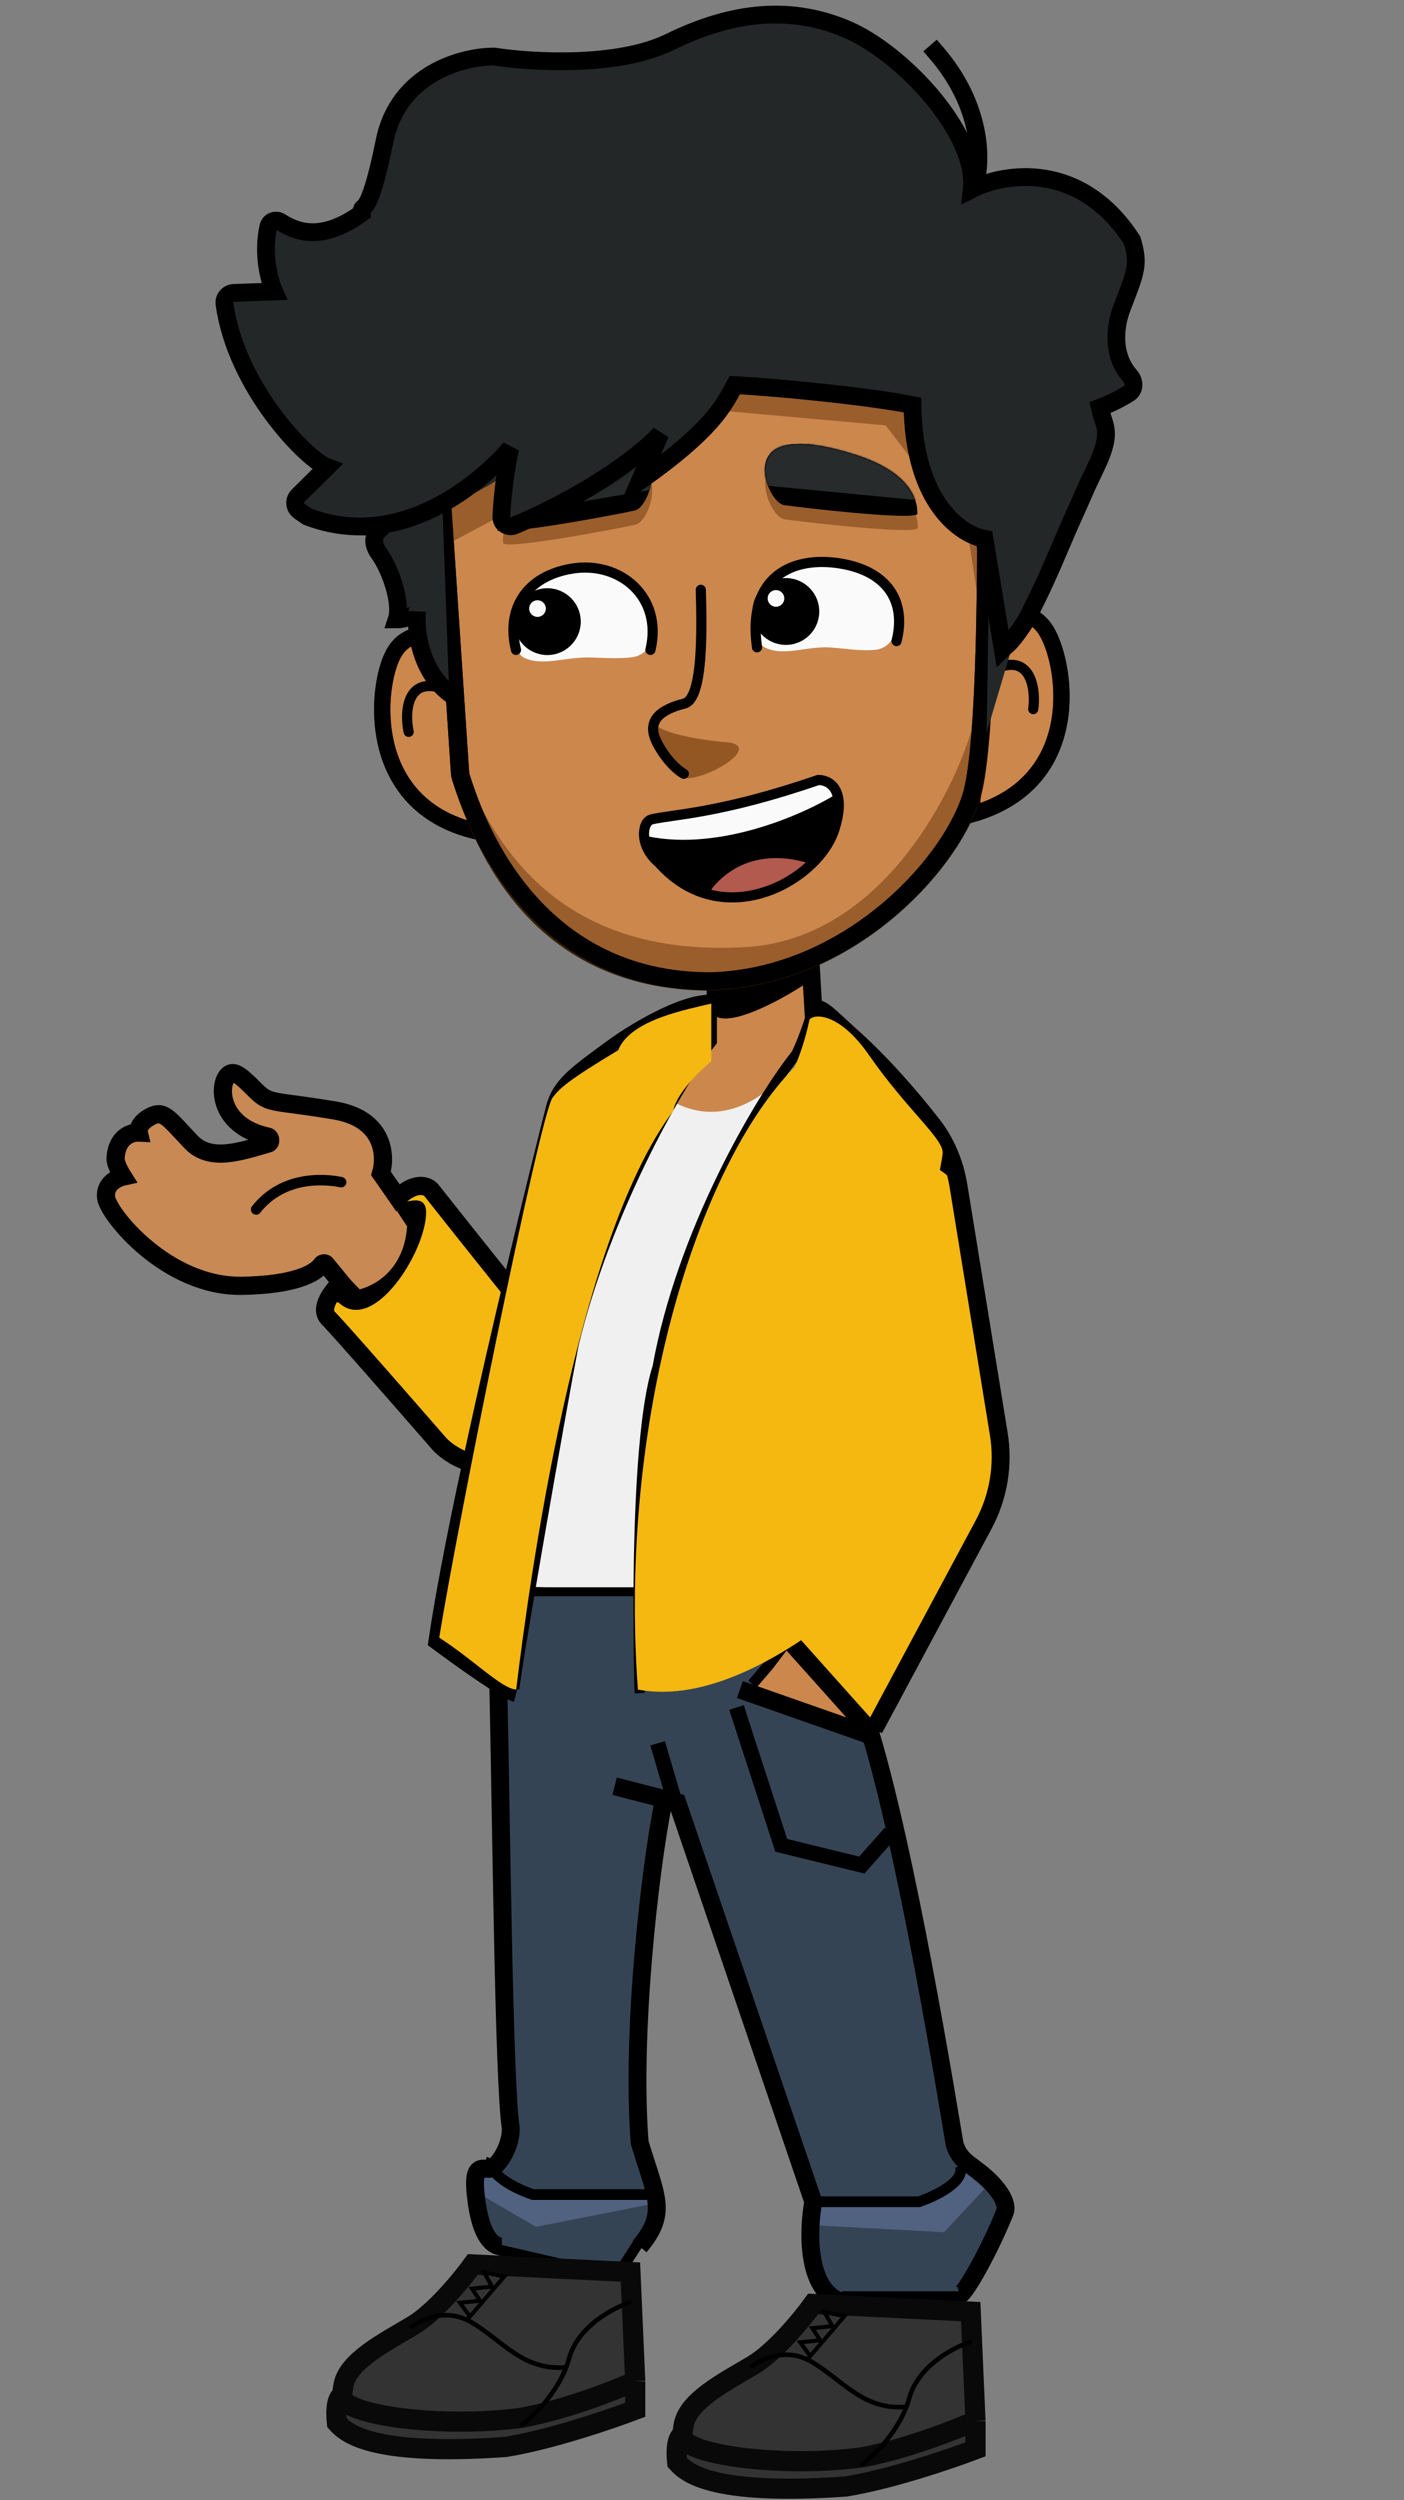 <svg width="817" height="1454" viewBox="0 0 817 1454" fill="none" xmlns="http://www.w3.org/2000/svg">
<rect x="0" y="0" width="817" height="1454" fill="#808080" stroke="none"/>
<path d="M425.35 685.097C427.025 685.29 428.226 686.805 428.032 688.479C427.839 690.154 426.325 691.355 424.65 691.162L425.35 685.097ZM394.194 658.767C395.847 662.349 400.038 668.613 405.763 674.191C411.52 679.8 418.397 684.295 425.35 685.097L424.65 691.162C415.73 690.133 407.65 684.554 401.502 678.564C395.322 672.542 390.661 665.68 388.651 661.326L394.194 658.767Z" fill="black"/>
<path d="M428.075 707.088C429.742 707.336 430.894 708.888 430.647 710.555C430.4 712.223 428.848 713.375 427.18 713.128L428.075 707.088ZM390.644 679.99C392.4 683.319 397.829 689.571 405.045 695.365C412.246 701.147 420.633 705.986 428.075 707.088L427.18 713.128C418.138 711.788 408.722 706.146 401.223 700.125C393.737 694.115 387.567 687.241 385.244 682.838L390.644 679.99Z" fill="black"/>
<path d="M244.543 690.571L244.543 690.571C269.349 740.345 208.243 770.209 192.512 765.854C186.827 764.28 194.932 751.751 199.772 745.322C207.436 737.649 224.215 719.191 230.023 706.748C235.831 694.304 242.123 691.608 244.543 690.571Z" fill="black"/>
<path d="M250.395 689.796L322.561 779.552C337.021 797.537 335.416 823.573 318.856 839.646C300.764 857.206 271.854 856.244 255.197 837.316C227.387 805.713 193.121 766.279 191.787 764.278C189.345 760.615 190.566 754.675 197.281 757.728C217.428 776.043 247.953 727.813 247.953 705.059C247.953 690.293 227.807 705.059 232.08 696.512C235.499 689.674 247.546 689.389 250.395 689.796Z" fill="#F4B810"/>
<path d="M224.189 694.118L236.89 713.169C235.479 735.043 222.072 746.332 209.371 749.86L190.566 730.667C189.956 731.684 186.415 735.307 177.135 741.656C122.8 761.803 87.391 728.835 72.129 712.352C56.866 695.868 65.413 688.542 72.129 682.437C64.192 670.227 72.739 659.238 81.897 657.407C87.758 643.732 98.177 648.046 102.654 651.912C106.927 658.831 118.527 672.303 130.737 670.838C144.349 667.654 145.57 667.043 155.338 665.212L161.262 663.968C134.4 663.968 130.737 639.702 133.79 628.103C136.141 619.168 142.337 625.661 150.884 635.429C159.431 645.197 163.094 637.26 198.503 645.807C226.83 652.645 227.852 684.756 224.189 694.118Z" fill="#C88954"/>
<mask id="mask0_6_8" style="mask-type:alpha" maskUnits="userSpaceOnUse" x="63" y="623" width="174" height="127">
<path d="M219.249 686.356L236.184 712.463C232.656 739.982 217.133 745.627 208.665 749.155L190.566 730.667C189.955 731.684 186.415 735.307 177.135 741.656C122.8 761.803 87.391 728.835 72.129 712.352C56.866 695.868 65.413 688.542 72.129 682.437C64.192 670.227 72.739 659.238 81.897 657.407C87.758 643.732 98.177 648.046 102.654 651.912C106.927 658.831 118.527 672.303 130.737 670.838C144.349 667.654 145.57 667.043 155.338 665.212L161.262 663.968C134.4 663.968 130.737 639.702 133.789 628.103C136.141 619.168 142.336 625.661 150.883 635.429C159.43 645.197 163.093 637.26 198.502 645.807C226.83 652.645 222.912 676.995 219.249 686.356Z" fill="#B37340"/>
</mask>
<g mask="url(#mask0_6_8)">
</g>
<path d="M221.701 682.469L231.469 696.511C241.725 686.743 248.766 689.592 251.005 692.237C271.762 718.489 315.108 772.946 322.434 780.76C331.591 790.528 341.97 828.379 310.224 846.084C284.827 860.247 263.418 847.915 255.889 839.979C236.76 818.001 197.037 772.579 191.176 766.718C185.315 760.858 193.618 750.438 198.502 745.961L189.646 735.164C189.013 734.392 187.664 734.642 187.103 735.468C183.486 740.787 170.881 747.365 140.504 747.793C97.159 748.403 62.971 706.279 61.749 696.511C60.773 688.696 67.855 685.115 71.517 684.301C70.093 682.062 67.244 676.853 67.244 673.922C67.732 661.224 76.401 658.456 80.675 658.66C80.268 657.032 81.041 652.921 87.391 649.502C95.327 645.229 97.769 650.113 111.2 664.154C122.342 675.802 139.492 669.835 156.167 665.023C157.748 664.567 157.525 661.386 155.916 661.042C125.597 654.555 126.828 628.12 133.789 624.472C136.942 622.819 140.907 626.359 148.689 634.141C157.157 642.609 158.819 639.734 194.839 645.839C223.654 650.723 224.753 672.294 221.701 682.469Z" stroke="black" stroke-width="10.584"/>
<path d="M198.502 687.518C189.752 685.687 164.925 683.245 149.052 703.391" stroke="black" stroke-width="6.105" stroke-linecap="round"/>
<path d="M474.286 630.667L397.44 595.31C397.44 595.31 240.966 920.105 294.083 930.52C347.2 940.935 409.69 921.146 409.69 921.146L474.286 630.667Z" fill="#F1F0F0"/>
<mask id="mask1_6_8" style="mask-type:alpha" maskUnits="userSpaceOnUse" x="293" y="595" width="182" height="343">
<path d="M474.287 630.661L397.44 595.31L293.969 915.164L409.202 937.372L474.287 630.661Z" fill="#F1F0F0"/>
</mask>
<g mask="url(#mask1_6_8)">
</g>
<path d="M296.262 1227.35C287.926 1164.02 286.54 1026.68 286.889 965.93L296.262 922.187L469.168 930.519C480.278 942.323 503.955 970.096 509.787 986.761C505.621 1003.43 542.074 1177.01 560.821 1261.72C567.07 1267.27 580.818 1279.84 585.817 1285.67C590.816 1291.51 571.236 1322.13 560.821 1336.71C544.504 1337.05 508.537 1337.54 495.206 1336.71C478.542 1335.67 469.168 1324.21 469.168 1311.71L469.168 1285.67C448.338 1207.56 403.137 1050.92 388.972 1049.25C371.267 1047.17 368.142 1221.1 368.142 1240.89C376.474 1246.72 380.64 1273.18 381.682 1285.67L357.727 1324.21C345.918 1321.08 317.093 1314.21 296.262 1311.71C275.432 1309.21 275.085 1277.34 277.516 1261.72L286.889 1261.72C290.013 1257.21 296.262 1244.01 296.262 1227.35Z" fill="#354455"/>
<mask id="mask2_6_8" style="mask-type:alpha" maskUnits="userSpaceOnUse" x="276" y="922" width="311" height="416">
<path d="M296.262 1227.35C287.926 1164.02 286.54 1026.68 286.889 965.93L296.262 922.187L469.168 930.519C480.278 942.323 503.955 970.096 509.787 986.761C505.621 1003.43 542.074 1177.01 560.821 1261.72C567.07 1267.27 580.818 1279.84 585.817 1285.67C590.816 1291.51 571.236 1322.13 560.821 1336.71C544.504 1337.05 508.537 1337.54 495.206 1336.71C478.542 1335.67 469.168 1324.21 469.168 1311.71L469.168 1285.67C448.338 1207.56 403.137 1050.92 388.972 1049.25C371.267 1047.17 368.142 1221.1 368.142 1240.89C376.474 1246.72 380.64 1273.18 381.682 1285.67L357.727 1324.21C345.918 1321.08 317.093 1314.21 296.262 1311.71C275.432 1309.21 275.085 1277.34 277.516 1261.72L286.889 1261.72C290.013 1257.21 296.262 1244.01 296.262 1227.35Z" fill="#2E333D"/>
</mask>
<g mask="url(#mask2_6_8)">
<path d="M549.409 1298.18L471.296 1294.01L471.296 1282.56C487.266 1281.52 522.538 1279.22 535.87 1278.39C549.201 1277.56 558.783 1262.07 561.907 1254.44L576.488 1269.02L549.409 1298.18Z" fill="#516280"/>
<path d="M311.905 1295.06L279.618 1276.31L275.452 1270.06L283.784 1261.73L311.905 1276.31L380.644 1278.39L380.644 1281.52L311.905 1295.06Z" fill="#516280"/>
<path d="M428.569 993.019L454.607 1073.21L501.475 1084.67L518.139 1065.92" stroke="black" stroke-width="8.859"/>
</g>
<path d="M469.033 608.036C470.198 599.231 470.496 566.056 474.868 551.406L429.104 541.641C424.205 560.173 413.789 600.438 411.321 613.242C403.832 621.094 389.201 631.554 391.438 640.616C427.506 660.183 458.043 627.165 469.033 608.036Z" fill="#CC874D"/>
<mask id="mask3_6_8" style="mask-type:alpha" maskUnits="userSpaceOnUse" x="391" y="539" width="83" height="108">
<path d="M469.032 605.919C470.198 597.114 468.986 563.049 473.359 548.399L422.244 539.375C417.344 557.907 413.758 600.439 411.291 613.243C403.802 621.095 389.171 631.555 391.408 640.618C427.475 660.184 458.042 625.048 469.032 605.919Z" fill="#9A5E2C"/>
</mask>
<g mask="url(#mask3_6_8)">
<path d="M418.29 591.865C430.384 595.259 458.351 579.224 470.823 570.783L473.537 556.699L415.866 556.208C411.635 566.68 406.196 588.472 418.29 591.865Z" fill="black"/>
</g>
<path d="M372.244 984.679C371.909 979.524 368.078 839.91 382.659 795.125C396.637 717.081 441.749 639.993 463.298 613.161C465.36 609.353 471.529 593.828 473.009 586.146" stroke="black" stroke-width="5.927"/>
<path d="M299.283 982.597C298.948 977.442 326.535 819.47 333.741 782.083C351.358 708.681 392.661 632.537 414.209 605.705L414.221 561.936" stroke="black" stroke-width="5.927"/>
<path d="M473.901 749.962C471.491 736.299 475.076 722.258 483.742 711.423L522.057 663.514C531.228 652.047 549.635 656.707 552.244 671.158L579.429 821.743C583.986 846.982 566.896 871.032 541.563 875.033C516.935 878.922 493.732 862.365 489.4 837.811L473.901 749.962Z" fill="#F4B810"/>
<path d="M557.166 682.118C533.542 658.494 505.79 678.267 498.286 702.43C490.783 726.593 500.715 807.623 506.619 845.117" stroke="black" stroke-width="10.335"/>
<path d="M502.657 842.328C513.393 819.698 540.694 810.4 563.011 821.772C583.55 832.238 591.285 857.671 580.051 877.8L507.615 1007.59L452.415 948.225L502.657 842.328Z" fill="#F4B810"/>
<path d="M438.907 980.513L459.737 955.516L505.563 1005.51L438.907 980.513Z" fill="#CC874D"/>
<path d="M414.921 583.698C396.871 582.657 366.31 602.387 357.638 608.694C334.725 625.359 326.501 631.322 322.973 644.022C321.068 650.882 268.416 860.045 254.529 954.475C266.68 963.502 293.722 983.021 300.388 984.687" stroke="black" stroke-width="10.415"/>
<path d="M471.16 550.433L473.267 586.867C477.78 585.132 483.145 591.807 495.114 602.446C512.072 617.521 528.751 636.403 542.648 654.238C550.716 664.593 555.681 676.964 557.788 689.922L581.196 833.917C584.134 851.989 581.037 870.525 572.384 886.661L508.654 1005.51" stroke="black" stroke-width="10.415"/>
<path d="M289.962 980.515C291.7 1055.16 293.093 1211.94 297.255 1237.77C297.255 1248.18 291.006 1257.56 286.839 1260.68C282.673 1263.8 273.3 1253.39 277.466 1281.51C280.799 1304.01 288.574 1306.51 292.045 1306.51" stroke="black" stroke-width="10.415"/>
<path d="M505.143 1003.59C527.385 1074.87 551.185 1221.34 555.51 1247.14C558.843 1257.01 563.874 1257.85 572.711 1265.51C581.547 1273.18 586.755 1281.51 584.672 1286.72C576.225 1307.83 561.922 1333.51 558.634 1334.63" stroke="black" stroke-width="10.415"/>
<path d="M451.365 945.102L504.482 1004.47" stroke="black" stroke-width="10.335"/>
<path d="M504.012 826.816C509.918 890.306 451.366 948.227 451.366 948.227" stroke="black" stroke-width="10.335"/>
<path d="M430.556 982.596L510.752 1010.72" stroke="black" stroke-width="10.415"/>
<path d="M357.654 1038.84L394.106 1048.21L473.261 1280.47C470.136 1297.13 469.095 1332.13 489.925 1338.79" stroke="black" stroke-width="10.415"/>
<path d="M385.774 1049.25C378.138 1088.14 367.235 1181.94 372.23 1246.1C381.594 1277.34 388.894 1286.72 372.23 1306.5" stroke="black" stroke-width="10.415"/>
<path d="M393.077 1049.25L382.662 1013.84" stroke="black" stroke-width="8.859"/>
<path d="M371.189 925.722L308.698 925.722" stroke="black" stroke-width="5.208"/>
<path d="M290.981 1308.59L358.679 1324.21L372.219 1303.38" stroke="black" stroke-width="6.249"/>
<path d="M489.916 1335.67L533.66 1335.67L561.78 1335.67" stroke="black" stroke-width="6.249"/>
<path d="M437.824 979.472L447.198 968.536L458.654 953.435" stroke="black" stroke-width="6.249"/>
<path d="M476.397 1280.47L534.721 1280.47C544.095 1277.34 562.009 1268.8 558.676 1259.64" stroke="black" stroke-width="6.249"/>
<path d="M380.563 1276.3L310.147 1276.3C300.773 1273.18 282.859 1264.64 286.192 1255.47" stroke="black" stroke-width="6.249"/>
<path d="M505.725 613.681C488.261 588.537 473.468 589.517 471.02 593.03C470.074 597.938 467.024 610.319 462.391 620.581C405.613 678.16 359.741 826.369 371.198 982.596C410.463 990.163 456.602 963.848 492.009 934.686C497.02 901.79 548.9 678.916 548.583 670.223C548.266 661.531 527.554 645.11 505.725 613.681Z" fill="#F4B810"/>
<path d="M359.741 610.777C366.697 593.03 399.738 587.119 413.906 583.653L413.906 617.213C407.847 622.242 393.806 635.383 391.733 646.138C334.617 722.219 307.666 922.188 300.375 982.595C291.847 982.059 276.42 965.931 255.59 952.392C266.005 887.741 314.139 648.285 321.562 638.377C325.643 632.929 330.456 628.372 359.741 610.777Z" fill="#F4B810"/>
<path d="M608.435 366.231C599.264 352.294 583.028 356.353 576.295 361.034C573.661 386.208 567.717 443.987 565.012 473.716C632.376 455.06 620.335 384.317 608.435 366.231Z" fill="#CC874D" stroke="#391F06" stroke-width="9.461"/>
<mask id="mask4_6_8" style="mask-type:alpha" maskUnits="userSpaceOnUse" x="559" y="351" width="64" height="130">
<path d="M608.435 366.231C599.264 352.294 583.028 356.353 576.295 361.034C573.661 386.208 567.717 443.987 565.012 473.716C632.376 455.06 620.335 384.317 608.435 366.231Z" fill="#C88954" stroke="#391F06" stroke-width="9.461"/>
</mask>
<g mask="url(#mask4_6_8)">
</g>
<path d="M608.411 366.231C599.241 352.294 583.004 356.353 576.272 361.034C573.638 386.208 567.693 443.987 564.989 473.716C632.353 455.06 620.311 384.317 608.411 366.231Z" stroke="black" stroke-width="9.461"/>
<path d="M604.166 412.851C603.918 414.465 602.408 415.572 600.794 415.323C599.18 415.074 598.074 413.564 598.323 411.95L604.166 412.851ZM598.323 411.95C598.646 409.856 598.814 406.796 598.533 403.57C598.25 400.324 597.53 397.121 596.224 394.61C594.943 392.147 593.203 390.517 590.834 389.895C588.384 389.252 584.684 389.535 579.217 392.183L576.64 386.861C582.801 383.877 588.01 383.04 592.336 384.176C596.744 385.333 599.649 388.38 601.469 391.882C603.265 395.334 604.103 399.381 604.423 403.057C604.745 406.754 604.562 410.289 604.166 412.851L598.323 411.95Z" fill="black"/>
<path d="M229.127 380.034C237.26 365.468 253.749 368.336 260.804 372.516C265.26 397.431 275.389 454.626 280.247 484.079C211.705 470.369 218.573 398.937 229.127 380.034Z" fill="#CC874D" stroke="#391F06" stroke-width="9.461"/>
<mask id="mask5_6_8" style="mask-type:alpha" maskUnits="userSpaceOnUse" x="217" y="364" width="70" height="127">
<path d="M229.127 380.034C237.26 365.468 253.749 368.336 260.804 372.516C265.26 397.431 275.389 454.626 280.247 484.079C211.705 470.369 218.573 398.937 229.127 380.034Z" fill="#C88954" stroke="#391F06" stroke-width="9.461"/>
</mask>
<g mask="url(#mask5_6_8)">
</g>
<path d="M229.055 380.037C237.188 365.471 253.677 368.338 260.732 372.518C265.189 397.434 275.317 454.628 280.175 484.082C211.633 470.372 218.501 398.94 229.055 380.037Z" stroke="black" stroke-width="9.461"/>
<path d="M234.918 426.286C235.284 427.877 236.87 428.871 238.462 428.505C240.053 428.14 241.047 426.554 240.681 424.962L234.918 426.286ZM240.681 424.962C240.207 422.897 239.817 419.857 239.863 416.62C239.909 413.361 240.394 410.115 241.514 407.515C242.613 404.966 244.23 403.213 246.547 402.421C248.944 401.601 252.654 401.615 258.3 403.858L260.483 398.363C254.121 395.835 248.865 395.379 244.634 396.826C240.321 398.301 237.646 401.551 236.084 405.176C234.545 408.749 234.003 412.847 233.95 416.536C233.898 420.247 234.338 423.759 234.918 426.286L240.681 424.962Z" fill="black"/>
<path d="M572.519 218.344L572.887 219.247L572.911 220.222L567.591 220.354C572.911 220.222 572.911 220.223 572.911 220.224L572.911 220.232L572.912 220.26L572.915 220.372L572.925 220.813C572.934 221.201 572.948 221.777 572.965 222.529C572.999 224.033 573.047 226.243 573.103 229.068C573.216 234.718 573.363 242.83 573.5 252.685C573.773 272.392 574.004 299.08 573.835 326.989C573.665 354.887 573.096 384.057 571.764 408.711C570.447 433.083 568.358 453.815 564.899 464.303C558.114 484.874 539.966 510.682 514.093 531.667C488.133 552.723 453.922 569.312 414.706 570.739L414.631 570.742L414.556 570.743C361.69 571.176 327.611 549.617 305.503 523.671C283.659 498.035 273.651 468.286 268.264 452.273L268.21 452.114C267.925 451.267 267.771 450.435 267.715 449.599L253.43 235.125C249.89 214.367 255.436 198.05 266.737 185.582C277.863 173.308 294.228 165.125 311.752 159.537C345.477 148.784 385.74 146.987 407.925 145.997C408.79 145.958 409.627 145.921 410.436 145.884L410.483 145.882L410.53 145.881C432.69 145.272 466.532 147.822 498.044 158.11C529.445 168.361 559.605 186.673 572.519 218.344Z" fill="#CC874D" stroke="#391F06" stroke-width="10.643"/>
<path d="M515.359 247.386L558.217 303.219L554.282 195.085L440.206 182.078L251.401 261.725L253.53 320.224L407.322 237.709L515.359 247.386Z" fill="#9A5E2C"/>
<path d="M434.072 550.787C511.532 546.186 554.349 463.241 566.075 422.343C594.827 497.04 472.678 571.102 391.604 570.711C310.53 570.32 275.59 471.9 275.145 459.663C296.324 505.118 337.246 556.538 434.072 550.787Z" fill="#9A5E2C"/>
<mask id="mask6_6_8" style="mask-type:alpha" maskUnits="userSpaceOnUse" x="247" y="140" width="333" height="437">
<path d="M572.519 218.344L572.887 219.247L572.911 220.222L567.591 220.354C572.911 220.222 572.911 220.223 572.911 220.224L572.911 220.232L572.912 220.26L572.915 220.372L572.925 220.813C572.934 221.201 572.948 221.777 572.965 222.529C572.999 224.033 573.047 226.243 573.103 229.068C573.216 234.718 573.363 242.83 573.5 252.685C573.773 272.392 574.004 299.08 573.835 326.989C573.665 354.887 573.096 384.057 571.764 408.711C570.447 433.083 568.358 453.815 564.899 464.303C558.114 484.874 539.966 510.682 514.093 531.667C488.133 552.723 453.922 569.312 414.706 570.739L414.631 570.742L414.556 570.743C308.489 571.611 272.683 485.068 261.754 452.84C261.429 451.884 261.273 450.946 261.239 450.014L253.416 235.045C249.904 214.324 255.451 198.033 266.737 185.582C277.863 173.308 294.228 165.125 311.752 159.537C345.477 148.784 385.74 146.987 407.925 145.997C408.79 145.958 409.627 145.921 410.436 145.884L410.483 145.882L410.53 145.881C432.69 145.272 466.532 147.822 498.044 158.11C529.445 168.361 559.605 186.673 572.519 218.344Z" fill="#C88954" stroke="#391F06" stroke-width="10.643"/>
</mask>
<g mask="url(#mask6_6_8)">
<path d="M538.435 216.648C554.357 263.965 559.556 293.031 564.656 319.359L568.562 345.393L592.67 162.398L261.769 174.439L259.405 272.066C259.989 288.119 284.897 257.182 294.107 250.12C317.895 253.459 377.674 221.471 397.276 207.304C417.855 220.009 511.254 217.637 538.435 216.648Z" fill="#9A5E2C"/>
<path d="M572.519 218.344L572.887 219.247L572.911 220.222L567.591 220.354C572.911 220.222 572.911 220.223 572.911 220.224L572.911 220.232L572.912 220.26L572.915 220.372L572.925 220.813C572.934 221.201 572.948 221.777 572.965 222.529C572.999 224.033 573.047 226.243 573.103 229.068C573.216 234.718 573.363 242.83 573.5 252.685C573.773 272.392 574.004 299.08 573.835 326.989C573.665 354.887 573.096 384.057 571.764 408.711C570.447 433.083 568.358 453.815 564.899 464.303C558.114 484.874 539.966 510.682 514.093 531.667C488.133 552.723 453.922 569.312 414.706 570.739L414.631 570.742L414.556 570.743C361.601 571.176 326.745 547.42 304.317 520.538C282.027 493.822 271.995 464.031 268.157 451.983C267.897 451.167 267.768 450.4 267.718 449.641L253.43 235.125C249.89 214.367 255.436 198.05 266.737 185.582C277.863 173.308 294.228 165.125 311.752 159.537C345.477 148.784 385.74 146.987 407.925 145.997C408.79 145.958 409.627 145.921 410.436 145.884L410.483 145.882L410.53 145.881C432.69 145.272 466.532 147.822 498.044 158.11C529.445 168.361 559.605 186.673 572.519 218.344Z" stroke="black" stroke-width="10.643"/>
</g>
<g clip-path="url(#clip0_6_8)">
<path d="M485.367 483.139C493.088 459.073 482.462 453.442 476.184 453.635C419.587 473.579 392.211 473.92 380.131 476.894C368.051 479.868 371.145 488.784 384.329 502.396C435.961 540.257 475.715 513.221 485.367 483.139Z" fill="black"/>
<mask id="mask7_6_8" style="mask-type:alpha" maskUnits="userSpaceOnUse" x="372" y="453" width="117" height="69">
<path d="M485.369 482.518C493.135 458.969 482.404 453.448 476.068 453.632C418.964 473.105 391.333 473.414 379.143 476.315C366.954 479.216 372.396 490.767 385.718 504.101C437.875 541.204 475.661 511.954 485.369 482.518Z" fill="black"/>
</mask>
<g mask="url(#mask7_6_8)">
<path d="M372.452 485.369C415.773 496.602 467.041 474.082 487.26 461.418L484.479 443.065C448.471 452.156 375.396 470.935 371.166 473.324C365.878 476.309 368.638 479.519 372.452 485.369Z" fill="#FBFAFB"/>
<path d="M421.633 509.37C441.563 493.074 467.255 499.66 477.609 504.99C474.011 515.26 444.886 523.882 430.774 526.909C419.423 527.853 401.703 525.667 421.633 509.37Z" fill="#B35A4E"/>
</g>
<path d="M485.383 482.766C493.157 459.013 482.428 453.448 476.091 453.634C418.981 473.288 391.35 473.607 379.159 476.535C373.529 477.888 371.665 491.949 383.417 501.713C420.244 543.264 475.666 512.456 485.383 482.766Z" stroke="black" stroke-width="5.913"/>
<path d="M497.718 264.41C529.449 274.497 533.76 290.118 533.871 298.595C534.527 303.304 462.136 294.697 456.184 293.73C450.232 292.763 442.582 277.658 445.784 268.075C448.985 258.491 462.578 253.238 497.718 264.41Z" fill="black"/>
<mask id="mask8_6_8" style="mask-type:alpha" maskUnits="userSpaceOnUse" x="445" y="258" width="89" height="42">
<path d="M497.718 264.41C529.449 274.497 533.76 290.118 533.871 298.595C534.527 303.304 462.136 294.697 456.184 293.73C450.232 292.763 442.582 277.658 445.784 268.075C448.985 258.491 462.578 253.238 497.718 264.41Z" fill="black"/>
</mask>
<g mask="url(#mask8_6_8)">
</g>
<path d="M325.935 270.659C295.021 283.027 291.857 298.919 292.362 307.382C292.051 312.126 363.624 298.28 369.49 296.883C375.356 295.486 381.888 279.865 377.999 270.54C374.109 261.214 360.171 256.963 325.935 270.659Z" fill="black"/>
<mask id="mask9_6_8" style="mask-type:alpha" maskUnits="userSpaceOnUse" x="292" y="261" width="88" height="48">
<path d="M325.935 270.659C295.021 283.027 291.857 298.919 292.362 307.382C292.051 312.126 363.624 298.28 369.49 296.883C375.356 295.486 381.888 279.865 377.999 270.54C374.109 261.214 360.171 256.963 325.935 270.659Z" fill="black"/>
</mask>
<g mask="url(#mask9_6_8)">
</g>
<path d="M483.327 326.277C511.026 328.358 520.049 343.798 521.893 358.214C523.05 367.258 518.651 376.851 509.592 377.884C500.067 378.971 488.028 376.478 480.37 376.478C467.058 376.478 455.349 381.724 444.934 376.478C434.518 371.233 436.881 322.79 483.327 326.277Z" fill="#FBFAFB"/>
<circle cx="19.427" cy="19.427" r="19.427" transform="matrix(-0.998 0.065 0.065 0.998 475.424 334.974)" fill="black"/>
<circle cx="451.548" cy="348.025" r="4.851" fill="#FBFAFB"/>
<path d="M343.078 330.706C371.315 334.231 379.254 349.117 380.488 363.153C381.258 371.909 376.987 380.859 368.294 382.156C359.964 383.399 349.394 382.369 341.579 382.369C327.86 382.369 315.091 387.615 304.675 382.369C294.26 377.123 296.86 324.937 343.078 330.706Z" fill="#FBFAFB"/>
<circle cx="19.427" cy="19.427" r="19.427" transform="matrix(-0.998 0.065 0.065 0.998 336.64 340.88)" fill="black"/>
<circle cx="312.764" cy="353.932" r="4.851" fill="#FBFAFB"/>
<path d="M381.047 421.497C388.851 427.839 412.948 430.986 424.021 431.766C444.959 434.797 404.833 457.315 395.755 451.729C386.573 437.863 373.243 415.154 381.047 421.497Z" fill="#935724"/>
<path d="M407.805 343.014C408.526 368.233 408.99 406.408 398.203 409.167C384.72 412.616 375.481 418.869 382.476 432.223C388.071 442.906 395.1 448.528 397.914 450.003" stroke="black" stroke-width="5.913" stroke-linecap="round"/>
<path d="M300.257 377.956C294.353 354.332 306.149 335.137 332.726 330.708C360.532 326.073 385.88 346.95 378.497 377.956" stroke="black" stroke-width="5.906" stroke-linecap="round"/>
<path d="M521.713 372.839C527.616 349.215 515.82 332.182 489.244 327.753C461.438 323.119 434.613 335.136 440.519 376.478" stroke="black" stroke-width="5.906" stroke-linecap="round"/>
<path d="M497.972 272.684C529.703 282.772 534.014 298.393 534.125 306.869C534.781 311.579 462.39 302.972 456.438 302.005C450.486 301.038 442.836 285.933 446.038 276.349C449.239 266.766 462.832 261.513 497.972 272.684Z" fill="#9A5E2C"/>
<path d="M497.718 264.412C529.449 274.5 533.76 290.121 533.871 298.597C534.527 303.307 462.136 294.699 456.184 293.733C450.232 292.766 442.582 277.661 445.784 268.077C448.985 258.494 462.578 253.241 497.718 264.412Z" fill="black"/>
<mask id="mask10_6_8" style="mask-type:alpha" maskUnits="userSpaceOnUse" x="445" y="258" width="89" height="42">
<path d="M497.718 264.412C529.449 274.5 533.76 290.121 533.871 298.597C534.527 303.307 462.136 294.699 456.184 293.733C450.232 292.766 442.582 277.661 445.784 268.077C448.985 258.494 462.578 253.241 497.718 264.412Z" fill="black"/>
</mask>
<g mask="url(#mask10_6_8)">
<path d="M440.493 281.934L539.054 291.364L537.635 252.365L460.045 233.888L440.493 281.934Z" fill="#272B2B"/>
</g>
<path d="M326.282 278.933C295.369 291.3 292.205 307.193 292.71 315.655C292.398 320.4 363.972 306.553 369.838 305.156C375.704 303.76 382.235 288.138 378.346 278.813C374.457 269.488 360.518 265.236 326.282 278.933Z" fill="#9A5E2C"/>
<path d="M325.935 270.66C295.021 283.028 291.857 298.92 292.362 307.383C292.051 312.127 363.624 298.281 369.49 296.884C375.356 295.487 381.888 279.866 377.999 270.541C374.109 261.215 360.171 256.964 325.935 270.66Z" fill="black"/>
<mask id="mask11_6_8" style="mask-type:alpha" maskUnits="userSpaceOnUse" x="292" y="261" width="88" height="48">
<path d="M325.935 270.66C295.021 283.028 291.857 298.92 292.362 307.383C292.051 312.127 363.624 298.281 369.49 296.884C375.356 295.487 381.888 279.866 377.999 270.541C374.109 261.215 360.171 256.964 325.935 270.66Z" fill="black"/>
</mask>
<g mask="url(#mask11_6_8)">
<path d="M384.234 283.976L286.618 300.545L285.199 261.546L361.241 237.479L384.234 283.976Z" fill="#272B2B"/>
</g>
</g>
<path d="M540.669 33.763L537.28 29.861L545.084 23.084L548.472 26.986L540.669 33.763ZM562.513 104.903C565.788 94.367 566.875 63.939 540.669 33.763L548.472 26.986C577.08 59.928 576.696 94.098 572.383 107.971L562.513 104.903Z" fill="black"/>
<path d="M189.657 134.084C246.608 121.953 191.642 42.302 285.401 33.564C406.438 42.769 401.425 2.569 457.275 8.968C518.557 15.99 562.277 72.681 567.751 106.445C621.512 87.922 675.692 129.734 655.947 172.462C642.796 200.919 656.087 219.817 663.781 225.852C661.742 229.72 649.756 241.199 640.022 239.032C646.444 255.989 637.555 260.497 633.438 272.146C630.006 281.853 627.26 286.45 625.19 291.734C616.908 312.87 616.908 312.87 614.784 320.649C606.541 340.033 604.416 347.812 601.622 354.309C606.821 354.12 596.635 364.137 598.128 367.239L588.827 376.667L574.066 426.313C574.685 394.537 575.798 327.558 575.299 313.85C542.458 308.891 533.319 265.874 531.635 252.129C532.857 258.593 530.823 229.793 531.098 237.356C492.915 228.688 455.624 228.269 424.178 225.864C423.974 236.522 393.796 268.979 363.059 286.073C373.201 272.095 381.72 262.318 381.548 257.591C370.15 285.814 312.139 301.337 289.338 308.872C290.347 304.102 292.816 290.64 294.612 274.955C290.074 280.327 267.982 291.11 257.504 295.831L261.439 403.964C260.58 402.023 253.237 396.452 249.653 389.009C246.069 381.566 243.006 368.936 242.013 357.928L231.968 358.293L231.732 351.794L230.625 337.634C232.867 334.199 212.341 319.721 221.976 311.324C194.592 313.267 174.961 298.44 169.837 293.104C173.428 288.831 182.447 278.681 189.787 272.261C157.951 255.906 130.343 189.691 130.042 170.571L158.405 169.539C151.339 157.489 154.357 134.186 156.749 124.04C161.226 127.822 177.968 138.059 189.657 134.084Z" fill="#232727"/>
<mask id="mask12_6_8" style="mask-type:alpha" maskUnits="userSpaceOnUse" x="594" y="4" width="79" height="59">
<path d="M603.529 22.452C611.833 20.683 603.818 9.068 617.49 7.794C635.14 9.136 634.396 3.844 642.54 4.778C651.476 5.801 655.645 10.597 656.443 15.521C664.282 12.82 672.183 18.917 669.303 25.147C667.386 29.297 671.554 32.457 672.767 32.614C672.778 32.901 669.365 33.945 665.456 33.225C668.997 35.684 669.106 38.7 669.612 40.752C667.944 39.95 665.097 39.968 664.27 40.947C662.478 43.859 667.582 46.607 668.721 47.083C667.156 49.124 664.615 50.425 661.382 51.664C662.14 51.637 663.495 53.629 663.713 54.081L659.516 54.924L657.364 62.164C657.454 57.53 657.616 47.763 657.543 45.764C652.755 45.041 651.422 38.769 651.176 36.764C651.355 37.707 651.058 33.507 651.098 34.61C645.53 33.346 640.092 33.285 635.507 32.934C635.477 34.489 631.077 39.221 626.595 41.714C628.074 39.676 629.316 38.25 629.291 37.561C627.629 41.676 619.17 43.94 615.845 45.039C615.992 44.343 616.352 42.38 616.614 40.093C615.952 40.876 612.731 42.449 611.203 43.137L611.777 58.905C611.651 58.622 610.581 57.809 610.058 56.724C609.535 55.639 609.089 53.797 608.944 52.192L607.479 52.245L607.445 51.297L607.283 49.233C607.61 48.732 604.617 46.621 606.022 45.396C602.029 45.679 599.166 43.517 598.419 42.739C598.943 42.116 600.258 40.636 601.328 39.7C596.686 37.315 594.88 30.56 594.836 27.772L598.972 27.622C597.941 25.864 598.381 22.466 598.73 20.987C599.383 21.538 601.824 23.031 603.529 22.452Z" fill="#272B2B"/>
</mask>
<g mask="url(#mask12_6_8)">
</g>
<path d="M658.845 139.817C628.745 93.105 584.047 100.529 565.461 110.081C569.006 77.41 524.872 30.769 493.017 17.137C461.162 3.504 427.525 5.911 389.74 24.445C359.512 39.272 309.11 36.254 287.687 32.892C269.735 32.756 231.823 42.38 223.797 81.96C213.763 131.434 210.25 116.178 210.529 123.86C186.658 141.376 171.652 134.354 163.363 129.143C160.447 127.31 156.905 128.543 156.145 131.903C152.571 147.681 156.681 163.143 159.531 169.5L136.109 170.352C132.764 170.474 130.175 173.354 130.627 176.671C137.236 225.145 178.595 267.345 190.301 271.652L173.485 288.31C170.915 290.856 171.218 295.093 174.168 297.187C175.803 298.346 177.497 299.524 178.924 300.467C233.167 321.213 280.153 280.216 296.995 260.67C295.262 266.943 292.361 285.8 291.722 300.417C291.543 304.497 295.648 307.192 299.407 305.597C347.004 285.407 375.617 261.846 384.253 252.169C381.886 257.58 376.171 270.687 372.243 279.823C414.701 249.878 420.942 236.042 427.603 223.966C454.082 225.369 507.608 230.758 530.978 235.588C531.624 292.365 559.167 311.086 572.858 313.349L583.474 377.455C586.172 374.81 587.475 374.838 594.204 365.203C596.223 362.312 597.906 359.414 600.384 354.356C606.443 341.992 608.482 338.124 620.848 309.047C623.618 302.533 626.222 297.215 631.131 285.795C636.041 274.374 643.37 262.584 643.581 252.808C643.708 246.942 641.795 244.944 640.008 237.081C646.615 234.602 652.193 231.756 657.059 228.655C660.466 226.483 660.227 221.578 657.537 218.563C648.042 207.926 647.76 192.26 653.005 178.675C661.116 157.671 662.907 153.869 658.845 139.817Z" stroke="black" stroke-width="10.335"/>
<path d="M224.949 305.608C222.488 306.1 213.155 311.514 220.524 321.849C227.898 332.191 233.805 351.379 230.852 360.238C236.758 360.238 242.664 356.793 242.664 355.809C241.679 366.636 244.435 391.54 263.335 404.533" stroke="black" stroke-width="10.335"/>
<path d="M438.106 1375.55C451.281 1367.66 466.955 1348.52 473.146 1339.93L564.866 1344.38L567.646 1407.96L567.646 1424.47C553.163 1429.98 517.751 1442.03 491.969 1446.11C413.083 1451.62 399.104 1437.61 394.05 1432.04C392.848 1420.26 395.539 1416.57 397.035 1416.19C397.167 1414.53 397.488 1412.76 397.748 1410.9C399.787 1396.34 421.637 1385.41 438.106 1375.55Z" fill="#333333"/>
<path d="M567.646 1407.96C556.31 1412.74 528.8 1423.98 501.909 1429.07C455.13 1435.49 396.134 1427.6 397.035 1416.19M567.646 1407.96L564.866 1344.38L473.146 1339.93C466.955 1348.52 451.281 1367.66 438.106 1375.55C421.637 1385.41 399.787 1396.34 397.748 1410.9C397.488 1412.76 397.167 1414.53 397.035 1416.19M567.646 1407.96L567.646 1424.47C553.163 1429.98 517.751 1442.03 491.969 1446.11C413.083 1451.62 399.104 1437.61 394.05 1432.04C392.848 1420.26 395.539 1416.57 397.035 1416.19" stroke="#090909" stroke-width="11.728"/>
<path d="M436.732 1376.81C442.285 1372.19 457.025 1365 471.554 1373.17C489.714 1383.37 502.018 1402.1 527.461 1399.75M565.386 1361.73C555.465 1364.8 534.328 1375.68 529.145 1394.61C523.963 1413.55 507.664 1429.21 500.781 1433.76" stroke="black" stroke-width="2.662"/>
<path d="M470.3 1371.61L471.473 1370.24M471.473 1370.24L491.41 1346.98L479.682 1344.63L484.373 1352.84L472.646 1354.01L477.337 1361.05L465.609 1362.22L471.473 1370.24Z" stroke="black" stroke-width="2.346"/>
<path d="M240.106 1352.55C253.281 1344.66 268.955 1325.52 275.146 1316.93L366.866 1321.38L369.646 1384.96L369.646 1401.47C355.163 1406.98 319.751 1419.03 293.969 1423.11C215.083 1428.62 201.104 1414.61 196.05 1409.04C194.848 1397.26 197.539 1393.57 199.035 1393.19C199.167 1391.53 199.488 1389.76 199.748 1387.9C201.787 1373.34 223.637 1362.41 240.106 1352.55Z" fill="#333333"/>
<path d="M369.646 1384.96C358.31 1389.74 330.8 1400.98 303.909 1406.07C257.13 1412.49 198.134 1404.6 199.035 1393.19M369.646 1384.96L366.866 1321.38L275.146 1316.93C268.955 1325.52 253.281 1344.66 240.106 1352.55C223.637 1362.41 201.787 1373.34 199.748 1387.9C199.488 1389.76 199.167 1391.53 199.035 1393.19M369.646 1384.96L369.646 1401.47C355.163 1406.98 319.751 1419.03 293.969 1423.11C215.083 1428.62 201.104 1414.61 196.05 1409.04C194.848 1397.26 197.539 1393.57 199.035 1393.19" stroke="#090909" stroke-width="11.728"/>
<path d="M238.732 1353.81C244.285 1349.19 259.025 1342 273.554 1350.17C291.714 1360.37 304.018 1379.1 329.461 1376.75M367.386 1338.73C357.465 1341.8 336.328 1352.68 331.145 1371.61C325.963 1390.55 309.664 1406.21 302.781 1410.76" stroke="black" stroke-width="2.662"/>
<path d="M272.3 1348.61L273.473 1347.24M273.473 1347.24L293.41 1323.98L281.682 1321.63L286.373 1329.84L274.646 1331.01L279.337 1338.05L267.609 1339.22L273.473 1347.24Z" stroke="black" stroke-width="2.346"/>
<defs>
<clipPath id="clip0_6_8">
<rect width="241.612" height="266.095" fill="white" transform="matrix(-0.999 0.036 0.036 0.999 532.225 255.645)"/>
</clipPath>
</defs>
</svg>
